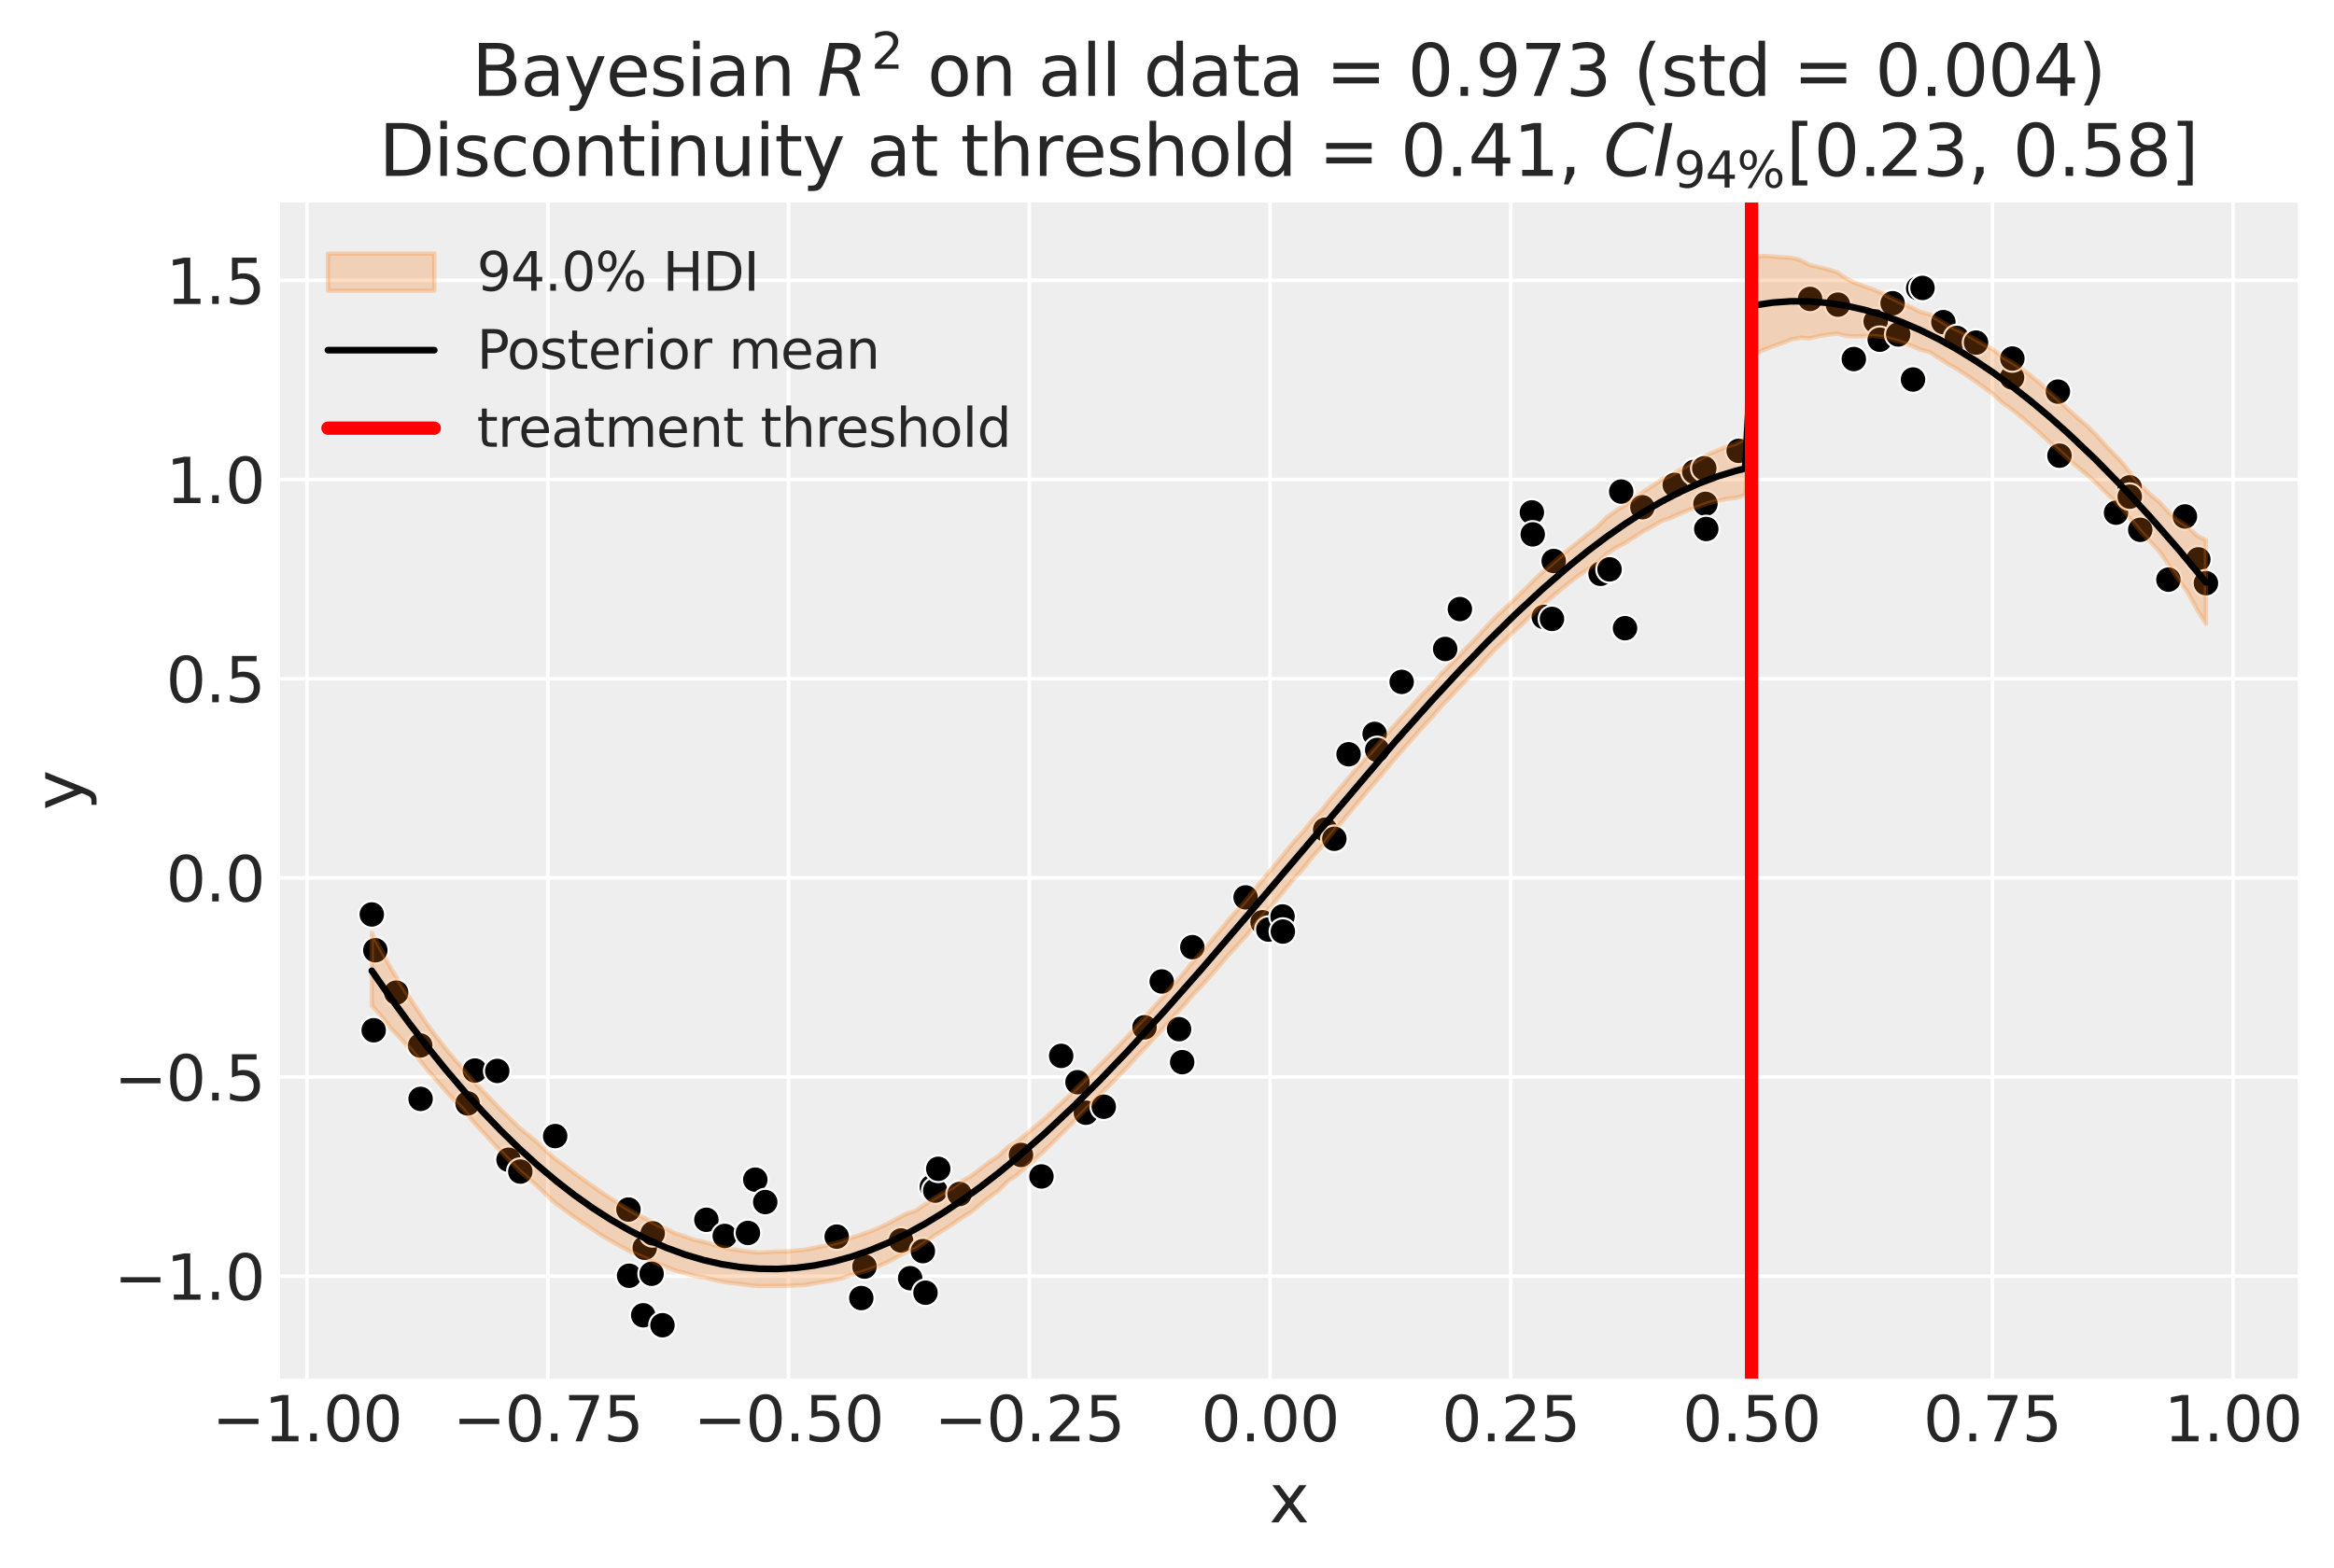 <?xml version="1.0" encoding="utf-8" standalone="no"?>
<!DOCTYPE svg PUBLIC "-//W3C//DTD SVG 1.1//EN"
  "http://www.w3.org/Graphics/SVG/1.1/DTD/svg11.dtd">
<svg xmlns:xlink="http://www.w3.org/1999/xlink" width="526.746pt" height="354pt" viewBox="0 0 526.746 354" xmlns="http://www.w3.org/2000/svg" version="1.1">
 <defs>
  <style type="text/css">*{stroke-linejoin: round; stroke-linecap: butt}</style>
 </defs>
 <g id="figure_1">
  <g id="patch_1">
   <path d="M 0 354 
L 526.746 354 
L 526.746 0 
L 0 0 
z
" style="fill: #ffffff"/>
  </g>
  <g id="axes_1">
   <g id="patch_2">
    <path d="M 63.213 311.233 
L 518.545 311.233 
L 518.545 45.712 
L 63.213 45.712 
z
" style="fill: #eeeeee"/>
   </g>
   <g id="matplotlib.axis_1">
    <g id="xtick_1">
     <g id="line2d_1">
      <path d="M 69.292 311.233 
L 69.292 45.712 
" clip-path="url(#p54b49d7f6a)" style="fill: none; stroke: #ffffff; stroke-width: 0.8; stroke-linecap: round"/>
     </g>
     <g id="line2d_2"/>
     <g id="text_1">
      <!-- −1.00 -->
      <g style="fill: #262626" transform="translate(47.84 325.371) scale(0.14 -0.14)">
       <defs>
        <path id="DejaVuSans-2212" d="M 678 2272 
L 4684 2272 
L 4684 1741 
L 678 1741 
L 678 2272 
z
" transform="scale(0.016)"/>
        <path id="DejaVuSans-31" d="M 794 531 
L 1825 531 
L 1825 4091 
L 703 3866 
L 703 4441 
L 1819 4666 
L 2450 4666 
L 2450 531 
L 3481 531 
L 3481 0 
L 794 0 
L 794 531 
z
" transform="scale(0.016)"/>
        <path id="DejaVuSans-2e" d="M 684 794 
L 1344 794 
L 1344 0 
L 684 0 
L 684 794 
z
" transform="scale(0.016)"/>
        <path id="DejaVuSans-30" d="M 2034 4250 
Q 1547 4250 1301 3770 
Q 1056 3291 1056 2328 
Q 1056 1369 1301 889 
Q 1547 409 2034 409 
Q 2525 409 2770 889 
Q 3016 1369 3016 2328 
Q 3016 3291 2770 3770 
Q 2525 4250 2034 4250 
z
M 2034 4750 
Q 2819 4750 3233 4129 
Q 3647 3509 3647 2328 
Q 3647 1150 3233 529 
Q 2819 -91 2034 -91 
Q 1250 -91 836 529 
Q 422 1150 422 2328 
Q 422 3509 836 4129 
Q 1250 4750 2034 4750 
z
" transform="scale(0.016)"/>
       </defs>
       <use xlink:href="#DejaVuSans-2212"/>
       <use xlink:href="#DejaVuSans-31" x="83.789"/>
       <use xlink:href="#DejaVuSans-2e" x="147.412"/>
       <use xlink:href="#DejaVuSans-30" x="179.199"/>
       <use xlink:href="#DejaVuSans-30" x="242.822"/>
      </g>
     </g>
    </g>
    <g id="xtick_2">
     <g id="line2d_3">
      <path d="M 123.625 311.233 
L 123.625 45.712 
" clip-path="url(#p54b49d7f6a)" style="fill: none; stroke: #ffffff; stroke-width: 0.8; stroke-linecap: round"/>
     </g>
     <g id="line2d_4"/>
     <g id="text_2">
      <!-- −0.75 -->
      <g style="fill: #262626" transform="translate(102.174 325.371) scale(0.14 -0.14)">
       <defs>
        <path id="DejaVuSans-37" d="M 525 4666 
L 3525 4666 
L 3525 4397 
L 1831 0 
L 1172 0 
L 2766 4134 
L 525 4134 
L 525 4666 
z
" transform="scale(0.016)"/>
        <path id="DejaVuSans-35" d="M 691 4666 
L 3169 4666 
L 3169 4134 
L 1269 4134 
L 1269 2991 
Q 1406 3038 1543 3061 
Q 1681 3084 1819 3084 
Q 2600 3084 3056 2656 
Q 3513 2228 3513 1497 
Q 3513 744 3044 326 
Q 2575 -91 1722 -91 
Q 1428 -91 1123 -41 
Q 819 9 494 109 
L 494 744 
Q 775 591 1075 516 
Q 1375 441 1709 441 
Q 2250 441 2565 725 
Q 2881 1009 2881 1497 
Q 2881 1984 2565 2268 
Q 2250 2553 1709 2553 
Q 1456 2553 1204 2497 
Q 953 2441 691 2322 
L 691 4666 
z
" transform="scale(0.016)"/>
       </defs>
       <use xlink:href="#DejaVuSans-2212"/>
       <use xlink:href="#DejaVuSans-30" x="83.789"/>
       <use xlink:href="#DejaVuSans-2e" x="147.412"/>
       <use xlink:href="#DejaVuSans-37" x="179.199"/>
       <use xlink:href="#DejaVuSans-35" x="242.822"/>
      </g>
     </g>
    </g>
    <g id="xtick_3">
     <g id="line2d_5">
      <path d="M 177.959 311.233 
L 177.959 45.712 
" clip-path="url(#p54b49d7f6a)" style="fill: none; stroke: #ffffff; stroke-width: 0.8; stroke-linecap: round"/>
     </g>
     <g id="line2d_6"/>
     <g id="text_3">
      <!-- −0.50 -->
      <g style="fill: #262626" transform="translate(156.507 325.371) scale(0.14 -0.14)">
       <use xlink:href="#DejaVuSans-2212"/>
       <use xlink:href="#DejaVuSans-30" x="83.789"/>
       <use xlink:href="#DejaVuSans-2e" x="147.412"/>
       <use xlink:href="#DejaVuSans-35" x="179.199"/>
       <use xlink:href="#DejaVuSans-30" x="242.822"/>
      </g>
     </g>
    </g>
    <g id="xtick_4">
     <g id="line2d_7">
      <path d="M 232.292 311.233 
L 232.292 45.712 
" clip-path="url(#p54b49d7f6a)" style="fill: none; stroke: #ffffff; stroke-width: 0.8; stroke-linecap: round"/>
     </g>
     <g id="line2d_8"/>
     <g id="text_4">
      <!-- −0.25 -->
      <g style="fill: #262626" transform="translate(210.841 325.371) scale(0.14 -0.14)">
       <defs>
        <path id="DejaVuSans-32" d="M 1228 531 
L 3431 531 
L 3431 0 
L 469 0 
L 469 531 
Q 828 903 1448 1529 
Q 2069 2156 2228 2338 
Q 2531 2678 2651 2914 
Q 2772 3150 2772 3378 
Q 2772 3750 2511 3984 
Q 2250 4219 1831 4219 
Q 1534 4219 1204 4116 
Q 875 4013 500 3803 
L 500 4441 
Q 881 4594 1212 4672 
Q 1544 4750 1819 4750 
Q 2544 4750 2975 4387 
Q 3406 4025 3406 3419 
Q 3406 3131 3298 2873 
Q 3191 2616 2906 2266 
Q 2828 2175 2409 1742 
Q 1991 1309 1228 531 
z
" transform="scale(0.016)"/>
       </defs>
       <use xlink:href="#DejaVuSans-2212"/>
       <use xlink:href="#DejaVuSans-30" x="83.789"/>
       <use xlink:href="#DejaVuSans-2e" x="147.412"/>
       <use xlink:href="#DejaVuSans-32" x="179.199"/>
       <use xlink:href="#DejaVuSans-35" x="242.822"/>
      </g>
     </g>
    </g>
    <g id="xtick_5">
     <g id="line2d_9">
      <path d="M 286.626 311.233 
L 286.626 45.712 
" clip-path="url(#p54b49d7f6a)" style="fill: none; stroke: #ffffff; stroke-width: 0.8; stroke-linecap: round"/>
     </g>
     <g id="line2d_10"/>
     <g id="text_5">
      <!-- 0.00 -->
      <g style="fill: #262626" transform="translate(271.04 325.371) scale(0.14 -0.14)">
       <use xlink:href="#DejaVuSans-30"/>
       <use xlink:href="#DejaVuSans-2e" x="63.623"/>
       <use xlink:href="#DejaVuSans-30" x="95.41"/>
       <use xlink:href="#DejaVuSans-30" x="159.033"/>
      </g>
     </g>
    </g>
    <g id="xtick_6">
     <g id="line2d_11">
      <path d="M 340.96 311.233 
L 340.96 45.712 
" clip-path="url(#p54b49d7f6a)" style="fill: none; stroke: #ffffff; stroke-width: 0.8; stroke-linecap: round"/>
     </g>
     <g id="line2d_12"/>
     <g id="text_6">
      <!-- 0.25 -->
      <g style="fill: #262626" transform="translate(325.374 325.371) scale(0.14 -0.14)">
       <use xlink:href="#DejaVuSans-30"/>
       <use xlink:href="#DejaVuSans-2e" x="63.623"/>
       <use xlink:href="#DejaVuSans-32" x="95.41"/>
       <use xlink:href="#DejaVuSans-35" x="159.033"/>
      </g>
     </g>
    </g>
    <g id="xtick_7">
     <g id="line2d_13">
      <path d="M 395.293 311.233 
L 395.293 45.712 
" clip-path="url(#p54b49d7f6a)" style="fill: none; stroke: #ffffff; stroke-width: 0.8; stroke-linecap: round"/>
     </g>
     <g id="line2d_14"/>
     <g id="text_7">
      <!-- 0.50 -->
      <g style="fill: #262626" transform="translate(379.707 325.371) scale(0.14 -0.14)">
       <use xlink:href="#DejaVuSans-30"/>
       <use xlink:href="#DejaVuSans-2e" x="63.623"/>
       <use xlink:href="#DejaVuSans-35" x="95.41"/>
       <use xlink:href="#DejaVuSans-30" x="159.033"/>
      </g>
     </g>
    </g>
    <g id="xtick_8">
     <g id="line2d_15">
      <path d="M 449.627 311.233 
L 449.627 45.712 
" clip-path="url(#p54b49d7f6a)" style="fill: none; stroke: #ffffff; stroke-width: 0.8; stroke-linecap: round"/>
     </g>
     <g id="line2d_16"/>
     <g id="text_8">
      <!-- 0.75 -->
      <g style="fill: #262626" transform="translate(434.041 325.371) scale(0.14 -0.14)">
       <use xlink:href="#DejaVuSans-30"/>
       <use xlink:href="#DejaVuSans-2e" x="63.623"/>
       <use xlink:href="#DejaVuSans-37" x="95.41"/>
       <use xlink:href="#DejaVuSans-35" x="159.033"/>
      </g>
     </g>
    </g>
    <g id="xtick_9">
     <g id="line2d_17">
      <path d="M 503.96 311.233 
L 503.96 45.712 
" clip-path="url(#p54b49d7f6a)" style="fill: none; stroke: #ffffff; stroke-width: 0.8; stroke-linecap: round"/>
     </g>
     <g id="line2d_18"/>
     <g id="text_9">
      <!-- 1.00 -->
      <g style="fill: #262626" transform="translate(488.374 325.371) scale(0.14 -0.14)">
       <use xlink:href="#DejaVuSans-31"/>
       <use xlink:href="#DejaVuSans-2e" x="63.623"/>
       <use xlink:href="#DejaVuSans-30" x="95.41"/>
       <use xlink:href="#DejaVuSans-30" x="159.033"/>
      </g>
     </g>
    </g>
    <g id="text_10">
     <!-- x -->
     <g style="fill: #262626" transform="translate(286.44 343.68) scale(0.15 -0.15)">
      <defs>
       <path id="DejaVuSans-78" d="M 3513 3500 
L 2247 1797 
L 3578 0 
L 2900 0 
L 1881 1375 
L 863 0 
L 184 0 
L 1544 1831 
L 300 3500 
L 978 3500 
L 1906 2253 
L 2834 3500 
L 3513 3500 
z
" transform="scale(0.016)"/>
      </defs>
      <use xlink:href="#DejaVuSans-78"/>
     </g>
    </g>
   </g>
   <g id="matplotlib.axis_2">
    <g id="ytick_1">
     <g id="line2d_19">
      <path d="M 63.213 288.089 
L 518.545 288.089 
" clip-path="url(#p54b49d7f6a)" style="fill: none; stroke: #ffffff; stroke-width: 0.8; stroke-linecap: round"/>
     </g>
     <g id="line2d_20"/>
     <g id="text_11">
      <!-- −1.0 -->
      <g style="fill: #262626" transform="translate(25.717 293.408) scale(0.14 -0.14)">
       <use xlink:href="#DejaVuSans-2212"/>
       <use xlink:href="#DejaVuSans-31" x="83.789"/>
       <use xlink:href="#DejaVuSans-2e" x="147.412"/>
       <use xlink:href="#DejaVuSans-30" x="179.199"/>
      </g>
     </g>
    </g>
    <g id="ytick_2">
     <g id="line2d_21">
      <path d="M 63.213 243.13 
L 518.545 243.13 
" clip-path="url(#p54b49d7f6a)" style="fill: none; stroke: #ffffff; stroke-width: 0.8; stroke-linecap: round"/>
     </g>
     <g id="line2d_22"/>
     <g id="text_12">
      <!-- −0.5 -->
      <g style="fill: #262626" transform="translate(25.717 248.449) scale(0.14 -0.14)">
       <use xlink:href="#DejaVuSans-2212"/>
       <use xlink:href="#DejaVuSans-30" x="83.789"/>
       <use xlink:href="#DejaVuSans-2e" x="147.412"/>
       <use xlink:href="#DejaVuSans-35" x="179.199"/>
      </g>
     </g>
    </g>
    <g id="ytick_3">
     <g id="line2d_23">
      <path d="M 63.213 198.171 
L 518.545 198.171 
" clip-path="url(#p54b49d7f6a)" style="fill: none; stroke: #ffffff; stroke-width: 0.8; stroke-linecap: round"/>
     </g>
     <g id="line2d_24"/>
     <g id="text_13">
      <!-- 0.0 -->
      <g style="fill: #262626" transform="translate(37.449 203.49) scale(0.14 -0.14)">
       <use xlink:href="#DejaVuSans-30"/>
       <use xlink:href="#DejaVuSans-2e" x="63.623"/>
       <use xlink:href="#DejaVuSans-30" x="95.41"/>
      </g>
     </g>
    </g>
    <g id="ytick_4">
     <g id="line2d_25">
      <path d="M 63.213 153.212 
L 518.545 153.212 
" clip-path="url(#p54b49d7f6a)" style="fill: none; stroke: #ffffff; stroke-width: 0.8; stroke-linecap: round"/>
     </g>
     <g id="line2d_26"/>
     <g id="text_14">
      <!-- 0.5 -->
      <g style="fill: #262626" transform="translate(37.449 158.531) scale(0.14 -0.14)">
       <use xlink:href="#DejaVuSans-30"/>
       <use xlink:href="#DejaVuSans-2e" x="63.623"/>
       <use xlink:href="#DejaVuSans-35" x="95.41"/>
      </g>
     </g>
    </g>
    <g id="ytick_5">
     <g id="line2d_27">
      <path d="M 63.213 108.253 
L 518.545 108.253 
" clip-path="url(#p54b49d7f6a)" style="fill: none; stroke: #ffffff; stroke-width: 0.8; stroke-linecap: round"/>
     </g>
     <g id="line2d_28"/>
     <g id="text_15">
      <!-- 1.0 -->
      <g style="fill: #262626" transform="translate(37.449 113.572) scale(0.14 -0.14)">
       <use xlink:href="#DejaVuSans-31"/>
       <use xlink:href="#DejaVuSans-2e" x="63.623"/>
       <use xlink:href="#DejaVuSans-30" x="95.41"/>
      </g>
     </g>
    </g>
    <g id="ytick_6">
     <g id="line2d_29">
      <path d="M 63.213 63.293 
L 518.545 63.293 
" clip-path="url(#p54b49d7f6a)" style="fill: none; stroke: #ffffff; stroke-width: 0.8; stroke-linecap: round"/>
     </g>
     <g id="line2d_30"/>
     <g id="text_16">
      <!-- 1.5 -->
      <g style="fill: #262626" transform="translate(37.449 68.612) scale(0.14 -0.14)">
       <use xlink:href="#DejaVuSans-31"/>
       <use xlink:href="#DejaVuSans-2e" x="63.623"/>
       <use xlink:href="#DejaVuSans-35" x="95.41"/>
      </g>
     </g>
    </g>
    <g id="text_17">
     <!-- y -->
     <g style="fill: #262626" transform="translate(18.598 182.912) rotate(-90) scale(0.15 -0.15)">
      <defs>
       <path id="DejaVuSans-79" d="M 2059 -325 
Q 1816 -950 1584 -1140 
Q 1353 -1331 966 -1331 
L 506 -1331 
L 506 -850 
L 844 -850 
Q 1081 -850 1212 -737 
Q 1344 -625 1503 -206 
L 1606 56 
L 191 3500 
L 800 3500 
L 1894 763 
L 2988 3500 
L 3597 3500 
L 2059 -325 
z
" transform="scale(0.016)"/>
      </defs>
      <use xlink:href="#DejaVuSans-79"/>
     </g>
    </g>
   </g>
   <g id="PathCollection_1">
    <defs>
     <path id="m1df0b8e5ab" d="M 0 3 
C 0.796 3 1.559 2.684 2.121 2.121 
C 2.684 1.559 3 0.796 3 0 
C 3 -0.796 2.684 -1.559 2.121 -2.121 
C 1.559 -2.684 0.796 -3 0 -3 
C -0.796 -3 -1.559 -2.684 -2.121 -2.121 
C -2.684 -1.559 -3 -0.796 -3 0 
C -3 0.796 -2.684 1.559 -2.121 2.121 
C -1.559 2.684 -0.796 3 0 3 
z
" style="stroke: #ffffff; stroke-width: 0.48"/>
    </defs>
    <g clip-path="url(#p54b49d7f6a)">
     <use xlink:href="#m1df0b8e5ab" x="83.91" y="206.436" style="stroke: #ffffff; stroke-width: 0.48"/>
     <use xlink:href="#m1df0b8e5ab" x="84.336" y="232.579" style="stroke: #ffffff; stroke-width: 0.48"/>
     <use xlink:href="#m1df0b8e5ab" x="84.699" y="214.517" style="stroke: #ffffff; stroke-width: 0.48"/>
     <use xlink:href="#m1df0b8e5ab" x="89.413" y="224.089" style="stroke: #ffffff; stroke-width: 0.48"/>
     <use xlink:href="#m1df0b8e5ab" x="94.835" y="236.009" style="stroke: #ffffff; stroke-width: 0.48"/>
     <use xlink:href="#m1df0b8e5ab" x="94.921" y="248.07" style="stroke: #ffffff; stroke-width: 0.48"/>
     <use xlink:href="#m1df0b8e5ab" x="105.527" y="249.085" style="stroke: #ffffff; stroke-width: 0.48"/>
     <use xlink:href="#m1df0b8e5ab" x="107.175" y="241.675" style="stroke: #ffffff; stroke-width: 0.48"/>
     <use xlink:href="#m1df0b8e5ab" x="112.222" y="241.761" style="stroke: #ffffff; stroke-width: 0.48"/>
     <use xlink:href="#m1df0b8e5ab" x="114.769" y="261.81" style="stroke: #ffffff; stroke-width: 0.48"/>
     <use xlink:href="#m1df0b8e5ab" x="117.424" y="264.483" style="stroke: #ffffff; stroke-width: 0.48"/>
     <use xlink:href="#m1df0b8e5ab" x="125.295" y="256.465" style="stroke: #ffffff; stroke-width: 0.48"/>
     <use xlink:href="#m1df0b8e5ab" x="141.833" y="273.053" style="stroke: #ffffff; stroke-width: 0.48"/>
     <use xlink:href="#m1df0b8e5ab" x="141.976" y="287.999" style="stroke: #ffffff; stroke-width: 0.48"/>
     <use xlink:href="#m1df0b8e5ab" x="145.163" y="296.919" style="stroke: #ffffff; stroke-width: 0.48"/>
     <use xlink:href="#m1df0b8e5ab" x="145.509" y="281.693" style="stroke: #ffffff; stroke-width: 0.48"/>
     <use xlink:href="#m1df0b8e5ab" x="147.059" y="287.547" style="stroke: #ffffff; stroke-width: 0.48"/>
     <use xlink:href="#m1df0b8e5ab" x="147.299" y="278.429" style="stroke: #ffffff; stroke-width: 0.48"/>
     <use xlink:href="#m1df0b8e5ab" x="149.509" y="299.164" style="stroke: #ffffff; stroke-width: 0.48"/>
     <use xlink:href="#m1df0b8e5ab" x="159.418" y="275.362" style="stroke: #ffffff; stroke-width: 0.48"/>
     <use xlink:href="#m1df0b8e5ab" x="163.565" y="279.011" style="stroke: #ffffff; stroke-width: 0.48"/>
     <use xlink:href="#m1df0b8e5ab" x="168.798" y="278.329" style="stroke: #ffffff; stroke-width: 0.48"/>
     <use xlink:href="#m1df0b8e5ab" x="170.455" y="266.302" style="stroke: #ffffff; stroke-width: 0.48"/>
     <use xlink:href="#m1df0b8e5ab" x="172.701" y="271.363" style="stroke: #ffffff; stroke-width: 0.48"/>
     <use xlink:href="#m1df0b8e5ab" x="188.833" y="279.165" style="stroke: #ffffff; stroke-width: 0.48"/>
     <use xlink:href="#m1df0b8e5ab" x="194.38" y="293.031" style="stroke: #ffffff; stroke-width: 0.48"/>
     <use xlink:href="#m1df0b8e5ab" x="195.103" y="285.932" style="stroke: #ffffff; stroke-width: 0.48"/>
     <use xlink:href="#m1df0b8e5ab" x="203.35" y="280.031" style="stroke: #ffffff; stroke-width: 0.48"/>
     <use xlink:href="#m1df0b8e5ab" x="205.406" y="288.554" style="stroke: #ffffff; stroke-width: 0.48"/>
     <use xlink:href="#m1df0b8e5ab" x="208.282" y="282.439" style="stroke: #ffffff; stroke-width: 0.48"/>
     <use xlink:href="#m1df0b8e5ab" x="208.871" y="291.828" style="stroke: #ffffff; stroke-width: 0.48"/>
     <use xlink:href="#m1df0b8e5ab" x="210.295" y="267.939" style="stroke: #ffffff; stroke-width: 0.48"/>
     <use xlink:href="#m1df0b8e5ab" x="211.069" y="268.777" style="stroke: #ffffff; stroke-width: 0.48"/>
     <use xlink:href="#m1df0b8e5ab" x="211.749" y="263.859" style="stroke: #ffffff; stroke-width: 0.48"/>
     <use xlink:href="#m1df0b8e5ab" x="216.562" y="269.543" style="stroke: #ffffff; stroke-width: 0.48"/>
     <use xlink:href="#m1df0b8e5ab" x="230.423" y="260.723" style="stroke: #ffffff; stroke-width: 0.48"/>
     <use xlink:href="#m1df0b8e5ab" x="235.038" y="265.578" style="stroke: #ffffff; stroke-width: 0.48"/>
     <use xlink:href="#m1df0b8e5ab" x="239.493" y="238.363" style="stroke: #ffffff; stroke-width: 0.48"/>
     <use xlink:href="#m1df0b8e5ab" x="243.175" y="244.304" style="stroke: #ffffff; stroke-width: 0.48"/>
     <use xlink:href="#m1df0b8e5ab" x="245.068" y="251.198" style="stroke: #ffffff; stroke-width: 0.48"/>
     <use xlink:href="#m1df0b8e5ab" x="249.101" y="249.842" style="stroke: #ffffff; stroke-width: 0.48"/>
     <use xlink:href="#m1df0b8e5ab" x="258.306" y="231.912" style="stroke: #ffffff; stroke-width: 0.48"/>
     <use xlink:href="#m1df0b8e5ab" x="262.182" y="221.561" style="stroke: #ffffff; stroke-width: 0.48"/>
     <use xlink:href="#m1df0b8e5ab" x="266.093" y="232.335" style="stroke: #ffffff; stroke-width: 0.48"/>
     <use xlink:href="#m1df0b8e5ab" x="266.798" y="239.778" style="stroke: #ffffff; stroke-width: 0.48"/>
     <use xlink:href="#m1df0b8e5ab" x="269.088" y="213.817" style="stroke: #ffffff; stroke-width: 0.48"/>
     <use xlink:href="#m1df0b8e5ab" x="281.113" y="202.584" style="stroke: #ffffff; stroke-width: 0.48"/>
     <use xlink:href="#m1df0b8e5ab" x="284.936" y="208.2" style="stroke: #ffffff; stroke-width: 0.48"/>
     <use xlink:href="#m1df0b8e5ab" x="286.236" y="209.846" style="stroke: #ffffff; stroke-width: 0.48"/>
     <use xlink:href="#m1df0b8e5ab" x="289.455" y="206.889" style="stroke: #ffffff; stroke-width: 0.48"/>
     <use xlink:href="#m1df0b8e5ab" x="289.523" y="210.297" style="stroke: #ffffff; stroke-width: 0.48"/>
     <use xlink:href="#m1df0b8e5ab" x="299.076" y="187.295" style="stroke: #ffffff; stroke-width: 0.48"/>
     <use xlink:href="#m1df0b8e5ab" x="301.144" y="189.35" style="stroke: #ffffff; stroke-width: 0.48"/>
     <use xlink:href="#m1df0b8e5ab" x="304.354" y="170.276" style="stroke: #ffffff; stroke-width: 0.48"/>
     <use xlink:href="#m1df0b8e5ab" x="310.233" y="165.674" style="stroke: #ffffff; stroke-width: 0.48"/>
     <use xlink:href="#m1df0b8e5ab" x="310.816" y="169.292" style="stroke: #ffffff; stroke-width: 0.48"/>
     <use xlink:href="#m1df0b8e5ab" x="316.333" y="153.935" style="stroke: #ffffff; stroke-width: 0.48"/>
     <use xlink:href="#m1df0b8e5ab" x="326.153" y="146.5" style="stroke: #ffffff; stroke-width: 0.48"/>
     <use xlink:href="#m1df0b8e5ab" x="329.474" y="137.496" style="stroke: #ffffff; stroke-width: 0.48"/>
     <use xlink:href="#m1df0b8e5ab" x="345.717" y="115.669" style="stroke: #ffffff; stroke-width: 0.48"/>
     <use xlink:href="#m1df0b8e5ab" x="345.912" y="120.633" style="stroke: #ffffff; stroke-width: 0.48"/>
     <use xlink:href="#m1df0b8e5ab" x="348.409" y="139.275" style="stroke: #ffffff; stroke-width: 0.48"/>
     <use xlink:href="#m1df0b8e5ab" x="350.254" y="139.718" style="stroke: #ffffff; stroke-width: 0.48"/>
     <use xlink:href="#m1df0b8e5ab" x="350.643" y="126.644" style="stroke: #ffffff; stroke-width: 0.48"/>
     <use xlink:href="#m1df0b8e5ab" x="361.214" y="129.538" style="stroke: #ffffff; stroke-width: 0.48"/>
     <use xlink:href="#m1df0b8e5ab" x="363.251" y="128.531" style="stroke: #ffffff; stroke-width: 0.48"/>
     <use xlink:href="#m1df0b8e5ab" x="365.881" y="110.972" style="stroke: #ffffff; stroke-width: 0.48"/>
     <use xlink:href="#m1df0b8e5ab" x="366.742" y="141.812" style="stroke: #ffffff; stroke-width: 0.48"/>
     <use xlink:href="#m1df0b8e5ab" x="370.659" y="114.507" style="stroke: #ffffff; stroke-width: 0.48"/>
     <use xlink:href="#m1df0b8e5ab" x="377.969" y="109.47" style="stroke: #ffffff; stroke-width: 0.48"/>
     <use xlink:href="#m1df0b8e5ab" x="382.374" y="106.503" style="stroke: #ffffff; stroke-width: 0.48"/>
     <use xlink:href="#m1df0b8e5ab" x="384.628" y="105.716" style="stroke: #ffffff; stroke-width: 0.48"/>
     <use xlink:href="#m1df0b8e5ab" x="384.895" y="113.744" style="stroke: #ffffff; stroke-width: 0.48"/>
     <use xlink:href="#m1df0b8e5ab" x="385.077" y="119.419" style="stroke: #ffffff; stroke-width: 0.48"/>
     <use xlink:href="#m1df0b8e5ab" x="392.383" y="101.778" style="stroke: #ffffff; stroke-width: 0.48"/>
     <use xlink:href="#m1df0b8e5ab" x="408.506" y="67.481" style="stroke: #ffffff; stroke-width: 0.48"/>
     <use xlink:href="#m1df0b8e5ab" x="414.789" y="68.772" style="stroke: #ffffff; stroke-width: 0.48"/>
     <use xlink:href="#m1df0b8e5ab" x="418.38" y="81.052" style="stroke: #ffffff; stroke-width: 0.48"/>
     <use xlink:href="#m1df0b8e5ab" x="423.312" y="72.559" style="stroke: #ffffff; stroke-width: 0.48"/>
     <use xlink:href="#m1df0b8e5ab" x="424.221" y="76.691" style="stroke: #ffffff; stroke-width: 0.48"/>
     <use xlink:href="#m1df0b8e5ab" x="427.131" y="68.455" style="stroke: #ffffff; stroke-width: 0.48"/>
     <use xlink:href="#m1df0b8e5ab" x="428.394" y="75.503" style="stroke: #ffffff; stroke-width: 0.48"/>
     <use xlink:href="#m1df0b8e5ab" x="431.733" y="85.673" style="stroke: #ffffff; stroke-width: 0.48"/>
     <use xlink:href="#m1df0b8e5ab" x="432.894" y="65.077" style="stroke: #ffffff; stroke-width: 0.48"/>
     <use xlink:href="#m1df0b8e5ab" x="433.88" y="64.998" style="stroke: #ffffff; stroke-width: 0.48"/>
     <use xlink:href="#m1df0b8e5ab" x="438.592" y="72.72" style="stroke: #ffffff; stroke-width: 0.48"/>
     <use xlink:href="#m1df0b8e5ab" x="441.619" y="76.296" style="stroke: #ffffff; stroke-width: 0.48"/>
     <use xlink:href="#m1df0b8e5ab" x="445.959" y="77.338" style="stroke: #ffffff; stroke-width: 0.48"/>
     <use xlink:href="#m1df0b8e5ab" x="454.086" y="85.213" style="stroke: #ffffff; stroke-width: 0.48"/>
     <use xlink:href="#m1df0b8e5ab" x="454.16" y="80.934" style="stroke: #ffffff; stroke-width: 0.48"/>
     <use xlink:href="#m1df0b8e5ab" x="464.439" y="88.404" style="stroke: #ffffff; stroke-width: 0.48"/>
     <use xlink:href="#m1df0b8e5ab" x="464.787" y="102.864" style="stroke: #ffffff; stroke-width: 0.48"/>
     <use xlink:href="#m1df0b8e5ab" x="477.549" y="115.74" style="stroke: #ffffff; stroke-width: 0.48"/>
     <use xlink:href="#m1df0b8e5ab" x="480.629" y="110.026" style="stroke: #ffffff; stroke-width: 0.48"/>
     <use xlink:href="#m1df0b8e5ab" x="480.649" y="112.115" style="stroke: #ffffff; stroke-width: 0.48"/>
     <use xlink:href="#m1df0b8e5ab" x="483.017" y="119.604" style="stroke: #ffffff; stroke-width: 0.48"/>
     <use xlink:href="#m1df0b8e5ab" x="489.376" y="130.853" style="stroke: #ffffff; stroke-width: 0.48"/>
     <use xlink:href="#m1df0b8e5ab" x="493.102" y="116.583" style="stroke: #ffffff; stroke-width: 0.48"/>
     <use xlink:href="#m1df0b8e5ab" x="496.133" y="126.278" style="stroke: #ffffff; stroke-width: 0.48"/>
     <use xlink:href="#m1df0b8e5ab" x="497.848" y="131.65" style="stroke: #ffffff; stroke-width: 0.48"/>
    </g>
   </g>
   <g id="PolyCollection_1">
    <defs>
     <path id="m8d1545c1e8" d="M 83.91 -143.414 
L 83.91 -126.983 
L 85.99 -124.707 
L 88.07 -122.029 
L 90.15 -119.826 
L 92.23 -117.569 
L 94.31 -115.186 
L 96.391 -112.575 
L 98.471 -110.188 
L 100.551 -107.771 
L 102.631 -105.513 
L 104.711 -103.318 
L 106.791 -100.819 
L 108.871 -98.559 
L 110.951 -96.306 
L 113.031 -94.011 
L 115.111 -91.864 
L 117.191 -89.711 
L 119.272 -87.933 
L 121.352 -86.153 
L 123.432 -84.136 
L 125.512 -82.274 
L 127.592 -80.769 
L 129.672 -79.217 
L 131.752 -77.799 
L 133.832 -76.41 
L 135.912 -74.998 
L 137.992 -73.833 
L 140.072 -72.637 
L 142.153 -71.518 
L 144.233 -70.565 
L 146.313 -69.665 
L 148.393 -68.736 
L 150.473 -67.979 
L 152.553 -67.116 
L 154.633 -66.6 
L 156.713 -65.966 
L 158.793 -65.658 
L 160.873 -65.168 
L 162.953 -64.677 
L 165.034 -64.347 
L 167.114 -64.125 
L 169.194 -63.862 
L 171.274 -63.671 
L 173.354 -63.708 
L 175.434 -63.715 
L 177.514 -63.718 
L 179.594 -63.825 
L 181.674 -63.911 
L 183.754 -64.272 
L 185.834 -64.615 
L 187.915 -64.985 
L 189.995 -65.423 
L 192.075 -66.152 
L 194.155 -66.708 
L 196.235 -67.375 
L 198.315 -68.182 
L 200.395 -69.098 
L 202.475 -70.269 
L 204.555 -71.341 
L 206.635 -72.036 
L 208.715 -73.479 
L 210.796 -75.002 
L 212.876 -76.301 
L 214.956 -77.595 
L 217.036 -79.096 
L 219.116 -80.359 
L 221.196 -82.071 
L 223.276 -83.742 
L 225.356 -85.213 
L 227.436 -87.355 
L 229.516 -88.714 
L 231.596 -90.564 
L 233.677 -92.426 
L 235.757 -94.271 
L 237.837 -96.3 
L 239.917 -98.375 
L 241.997 -100.447 
L 244.077 -102.602 
L 246.157 -104.703 
L 248.237 -106.868 
L 250.317 -108.929 
L 252.397 -111.029 
L 254.477 -113.168 
L 256.558 -115.505 
L 258.638 -117.644 
L 260.718 -119.934 
L 262.798 -122.103 
L 264.878 -124.577 
L 266.958 -126.764 
L 269.038 -129.214 
L 271.118 -131.375 
L 273.198 -133.683 
L 275.278 -136.076 
L 277.358 -138.548 
L 279.439 -140.771 
L 281.519 -143.096 
L 283.599 -145.622 
L 285.679 -148.049 
L 287.759 -150.494 
L 289.839 -152.976 
L 291.919 -155.518 
L 293.999 -157.793 
L 296.079 -160.45 
L 298.159 -162.709 
L 300.239 -165.39 
L 302.319 -167.853 
L 304.4 -170.372 
L 306.48 -172.874 
L 308.56 -175.347 
L 310.64 -177.736 
L 312.72 -180.234 
L 314.8 -182.704 
L 316.88 -185.099 
L 318.96 -187.476 
L 321.04 -189.818 
L 323.12 -192.041 
L 325.2 -194.48 
L 327.281 -196.634 
L 329.361 -198.864 
L 331.441 -201.02 
L 333.521 -203.155 
L 335.601 -205.5 
L 337.681 -207.661 
L 339.761 -209.602 
L 341.841 -211.579 
L 343.921 -213.49 
L 346.001 -215.538 
L 348.081 -217.45 
L 350.162 -219.155 
L 352.242 -220.914 
L 354.322 -222.575 
L 356.402 -224.156 
L 358.482 -225.601 
L 360.562 -227.102 
L 362.642 -229.032 
L 364.722 -230.345 
L 366.802 -231.451 
L 368.882 -232.782 
L 370.962 -234.126 
L 373.043 -235.253 
L 375.123 -236.43 
L 377.203 -237.153 
L 379.283 -238.089 
L 381.363 -238.976 
L 383.443 -239.653 
L 385.523 -240.412 
L 387.603 -240.927 
L 389.683 -241.4 
L 391.763 -241.598 
L 393.843 -242.213 
L 395.924 -273.939 
L 398.004 -274.998 
L 400.084 -275.816 
L 402.164 -276.539 
L 404.244 -277.359 
L 406.324 -277.754 
L 408.404 -277.626 
L 410.484 -278.098 
L 412.564 -278.446 
L 414.644 -278.687 
L 416.724 -278.15 
L 418.805 -278.05 
L 420.885 -278.111 
L 422.965 -278.154 
L 425.045 -277.898 
L 427.125 -277.326 
L 429.205 -276.708 
L 431.285 -276.012 
L 433.365 -275.082 
L 435.445 -274.535 
L 437.525 -273.23 
L 439.605 -271.857 
L 441.686 -270.692 
L 443.766 -269.334 
L 445.846 -267.902 
L 447.926 -266.382 
L 450.006 -264.859 
L 452.086 -262.937 
L 454.166 -261.496 
L 456.246 -259.81 
L 458.326 -258.034 
L 460.406 -256.208 
L 462.486 -254.248 
L 464.567 -252.404 
L 466.647 -250.458 
L 468.727 -248.687 
L 470.807 -246.985 
L 472.887 -245.181 
L 474.967 -243.08 
L 477.047 -241.099 
L 479.127 -238.993 
L 481.207 -236.343 
L 483.287 -233.828 
L 485.367 -231.626 
L 487.448 -229.399 
L 489.528 -226.34 
L 491.608 -223.253 
L 493.688 -220.36 
L 495.768 -216.488 
L 497.848 -213.206 
L 497.848 -232.05 
L 497.848 -232.05 
L 495.768 -233.111 
L 493.688 -235.177 
L 491.608 -236.478 
L 489.528 -238.234 
L 487.448 -240.543 
L 485.367 -242.276 
L 483.287 -244.296 
L 481.207 -246.694 
L 479.127 -249.341 
L 477.047 -251.522 
L 474.967 -253.712 
L 472.887 -256.005 
L 470.807 -258.026 
L 468.727 -259.816 
L 466.647 -261.635 
L 464.567 -263.719 
L 462.486 -265.543 
L 460.406 -267.453 
L 458.326 -269.155 
L 456.246 -270.755 
L 454.166 -272.147 
L 452.086 -273.33 
L 450.006 -274.967 
L 447.926 -276.172 
L 445.846 -277.341 
L 443.766 -278.527 
L 441.686 -279.576 
L 439.605 -280.519 
L 437.525 -281.776 
L 435.445 -283.066 
L 433.365 -283.563 
L 431.285 -284.653 
L 429.205 -285.579 
L 427.125 -286.581 
L 425.045 -287.669 
L 422.965 -288.563 
L 420.885 -289.302 
L 418.805 -290.076 
L 416.724 -291.073 
L 414.644 -292.539 
L 412.564 -293.172 
L 410.484 -293.709 
L 408.404 -294.178 
L 406.324 -295.285 
L 404.244 -295.821 
L 402.164 -295.921 
L 400.084 -296.09 
L 398.004 -296.218 
L 395.924 -295.982 
L 393.843 -254.979 
L 391.763 -253.836 
L 389.683 -253.196 
L 387.603 -252.302 
L 385.523 -251.397 
L 383.443 -250.274 
L 381.363 -249.252 
L 379.283 -248.036 
L 377.203 -246.785 
L 375.123 -245.825 
L 373.043 -244.385 
L 370.962 -243.056 
L 368.882 -241.521 
L 366.802 -240.001 
L 364.722 -238.72 
L 362.642 -237.239 
L 360.562 -235.125 
L 358.482 -233.5 
L 356.402 -231.885 
L 354.322 -230.179 
L 352.242 -228.454 
L 350.162 -226.612 
L 348.081 -224.842 
L 346.001 -222.84 
L 343.921 -220.742 
L 341.841 -218.785 
L 339.761 -216.771 
L 337.681 -214.846 
L 335.601 -212.696 
L 333.521 -210.371 
L 331.441 -208.228 
L 329.361 -206.074 
L 327.281 -203.888 
L 325.2 -201.775 
L 323.12 -199.403 
L 321.04 -197.269 
L 318.96 -194.965 
L 316.88 -192.679 
L 314.8 -190.374 
L 312.72 -188.003 
L 310.64 -185.569 
L 308.56 -183.258 
L 306.48 -180.855 
L 304.4 -178.429 
L 302.319 -175.963 
L 300.239 -173.554 
L 298.159 -170.938 
L 296.079 -168.732 
L 293.999 -166.123 
L 291.919 -163.861 
L 289.839 -161.298 
L 287.759 -158.768 
L 285.679 -156.258 
L 283.599 -153.748 
L 281.519 -151.147 
L 279.439 -148.743 
L 277.358 -146.423 
L 275.278 -143.852 
L 273.198 -141.368 
L 271.118 -138.959 
L 269.038 -136.689 
L 266.958 -134.119 
L 264.878 -131.833 
L 262.798 -129.266 
L 260.718 -127.013 
L 258.638 -124.612 
L 256.558 -122.428 
L 254.477 -120.026 
L 252.397 -117.846 
L 250.317 -115.698 
L 248.237 -113.609 
L 246.157 -111.487 
L 244.077 -109.452 
L 241.997 -107.398 
L 239.917 -105.363 
L 237.837 -103.392 
L 235.757 -101.48 
L 233.677 -99.725 
L 231.596 -97.963 
L 229.516 -96.276 
L 227.436 -95.062 
L 225.356 -93.036 
L 223.276 -91.664 
L 221.196 -90.086 
L 219.116 -88.491 
L 217.036 -87.33 
L 214.956 -85.93 
L 212.876 -84.712 
L 210.796 -83.481 
L 208.715 -82.068 
L 206.635 -80.667 
L 204.555 -79.992 
L 202.475 -78.934 
L 200.395 -77.765 
L 198.315 -76.837 
L 196.235 -75.943 
L 194.155 -75.209 
L 192.075 -74.565 
L 189.995 -73.738 
L 187.915 -73.185 
L 185.834 -72.715 
L 183.754 -72.28 
L 181.674 -71.849 
L 179.594 -71.689 
L 177.514 -71.484 
L 175.434 -71.441 
L 173.354 -71.359 
L 171.274 -71.251 
L 169.194 -71.42 
L 167.114 -71.697 
L 165.034 -72.014 
L 162.953 -72.432 
L 160.873 -73.047 
L 158.793 -73.66 
L 156.713 -74.086 
L 154.633 -74.83 
L 152.553 -75.527 
L 150.473 -76.531 
L 148.393 -77.476 
L 146.313 -78.591 
L 144.233 -79.646 
L 142.153 -80.786 
L 140.072 -82.045 
L 137.992 -83.361 
L 135.912 -84.687 
L 133.832 -86.189 
L 131.752 -87.641 
L 129.672 -89.128 
L 127.592 -90.713 
L 125.512 -92.213 
L 123.432 -94.024 
L 121.352 -95.997 
L 119.272 -97.723 
L 117.191 -99.42 
L 115.111 -101.471 
L 113.031 -103.461 
L 110.951 -105.633 
L 108.871 -107.812 
L 106.791 -109.966 
L 104.711 -112.48 
L 102.631 -114.831 
L 100.551 -117.306 
L 98.471 -119.999 
L 96.391 -122.765 
L 94.31 -125.905 
L 92.23 -129.119 
L 90.15 -132.283 
L 88.07 -135.661 
L 85.99 -139.598 
L 83.91 -143.414 
z
" style="stroke: #fa7c17; stroke-opacity: 0.25"/>
    </defs>
    <g clip-path="url(#p54b49d7f6a)">
     <use xlink:href="#m8d1545c1e8" x="0" y="354" style="fill: #fa7c17; fill-opacity: 0.25; stroke: #fa7c17; stroke-opacity: 0.25"/>
    </g>
   </g>
   <g id="line2d_31">
    <path d="M 83.91 227.017 
L 85.99 229.292 
L 88.07 231.971 
L 92.23 236.431 
L 94.31 238.813 
L 96.391 241.424 
L 102.631 248.486 
L 104.711 250.682 
L 106.791 253.181 
L 115.111 262.135 
L 117.191 264.288 
L 121.352 267.846 
L 123.432 269.863 
L 125.512 271.725 
L 131.752 276.201 
L 135.912 279.002 
L 142.153 282.481 
L 148.393 285.263 
L 152.553 286.883 
L 154.633 287.4 
L 156.713 288.033 
L 158.793 288.341 
L 162.953 289.323 
L 167.114 289.875 
L 171.274 290.328 
L 181.674 290.088 
L 189.995 288.577 
L 192.075 287.848 
L 196.235 286.624 
L 200.395 284.902 
L 204.555 282.659 
L 206.635 281.964 
L 212.876 277.699 
L 214.956 276.405 
L 217.036 274.904 
L 219.116 273.641 
L 223.276 270.257 
L 225.356 268.787 
L 227.436 266.645 
L 229.516 265.286 
L 235.757 259.728 
L 241.997 253.552 
L 250.317 245.071 
L 254.477 240.831 
L 256.558 238.494 
L 260.718 234.065 
L 262.798 231.896 
L 264.878 229.422 
L 266.958 227.236 
L 269.038 224.786 
L 273.198 220.316 
L 289.839 201.023 
L 291.919 198.482 
L 293.999 196.207 
L 296.079 193.55 
L 298.159 191.291 
L 300.239 188.61 
L 318.96 166.523 
L 325.2 159.52 
L 333.521 150.844 
L 335.601 148.5 
L 337.681 146.338 
L 350.162 134.844 
L 354.322 131.425 
L 358.482 128.398 
L 360.562 126.898 
L 362.642 124.967 
L 364.722 123.654 
L 366.802 122.549 
L 370.962 119.874 
L 375.123 117.569 
L 377.203 116.847 
L 381.363 115.023 
L 387.603 113.072 
L 389.683 112.599 
L 391.763 112.402 
L 393.843 111.787 
L 395.924 80.06 
L 398.004 79.001 
L 404.244 76.641 
L 406.324 76.245 
L 408.404 76.373 
L 410.484 75.901 
L 414.644 75.312 
L 416.724 75.849 
L 418.805 75.95 
L 422.965 75.845 
L 425.045 76.101 
L 429.205 77.292 
L 431.285 77.987 
L 433.365 78.917 
L 435.445 79.464 
L 445.846 86.097 
L 450.006 89.14 
L 452.086 91.062 
L 454.166 92.504 
L 458.326 95.966 
L 462.486 99.752 
L 470.807 107.014 
L 472.887 108.819 
L 479.127 115.006 
L 483.287 120.172 
L 487.448 124.6 
L 493.688 133.639 
L 495.768 137.512 
L 497.848 140.793 
L 497.848 140.793 
" clip-path="url(#p54b49d7f6a)" style="fill: none; stroke: #fa7c17; stroke-opacity: 0; stroke-width: 1.5; stroke-linecap: round"/>
   </g>
   <g id="line2d_32">
    <path d="M 83.91 210.586 
L 88.07 218.339 
L 90.15 221.717 
L 96.391 231.235 
L 100.551 236.694 
L 106.791 244.033 
L 115.111 252.529 
L 117.191 254.58 
L 121.352 258.003 
L 123.432 259.976 
L 125.512 261.786 
L 135.912 269.312 
L 142.153 273.213 
L 148.393 276.524 
L 152.553 278.473 
L 156.713 279.914 
L 158.793 280.34 
L 162.953 281.567 
L 167.114 282.303 
L 171.274 282.748 
L 181.674 282.15 
L 187.915 280.814 
L 189.995 280.261 
L 192.075 279.435 
L 196.235 278.057 
L 200.395 276.234 
L 204.555 274.007 
L 206.635 273.333 
L 210.796 270.518 
L 214.956 268.069 
L 217.036 266.669 
L 219.116 265.509 
L 223.276 262.336 
L 225.356 260.964 
L 227.436 258.937 
L 229.516 257.724 
L 235.757 252.52 
L 239.917 248.636 
L 248.237 240.391 
L 254.477 233.973 
L 256.558 231.571 
L 258.638 229.388 
L 275.278 210.147 
L 277.358 207.577 
L 281.519 202.853 
L 285.679 197.742 
L 291.919 190.139 
L 293.999 187.877 
L 296.079 185.267 
L 298.159 183.061 
L 300.239 180.446 
L 316.88 161.32 
L 325.2 152.224 
L 333.521 143.629 
L 335.601 141.304 
L 337.681 139.154 
L 343.921 133.257 
L 348.081 129.158 
L 356.402 122.114 
L 360.562 118.874 
L 362.642 116.761 
L 364.722 115.28 
L 366.802 113.999 
L 370.962 110.944 
L 375.123 108.175 
L 377.203 107.215 
L 381.363 104.747 
L 387.603 101.698 
L 389.683 100.804 
L 391.763 100.163 
L 393.843 99.021 
L 395.924 58.017 
L 398.004 57.781 
L 404.244 58.179 
L 406.324 58.715 
L 408.404 59.822 
L 412.564 60.828 
L 414.644 61.46 
L 416.724 62.927 
L 418.805 63.923 
L 425.045 66.33 
L 429.205 68.421 
L 431.285 69.347 
L 433.365 70.437 
L 435.445 70.934 
L 439.605 73.481 
L 443.766 75.473 
L 450.006 79.032 
L 452.086 80.67 
L 454.166 81.853 
L 456.246 83.244 
L 460.406 86.546 
L 472.887 97.994 
L 477.047 102.477 
L 479.127 104.658 
L 481.207 107.305 
L 483.287 109.704 
L 485.367 111.724 
L 487.448 113.456 
L 489.528 115.766 
L 491.608 117.522 
L 493.688 118.822 
L 495.768 120.888 
L 497.848 121.949 
L 497.848 121.949 
" clip-path="url(#p54b49d7f6a)" style="fill: none; stroke: #fa7c17; stroke-opacity: 0; stroke-width: 1.5; stroke-linecap: round"/>
   </g>
   <g id="line2d_33">
    <path d="M 83.91 219.155 
L 88.07 225.119 
L 92.23 230.815 
L 96.391 236.242 
L 100.551 241.399 
L 104.711 246.285 
L 108.871 250.898 
L 113.031 255.236 
L 117.191 259.299 
L 121.352 263.084 
L 125.512 266.592 
L 129.672 269.819 
L 133.832 272.765 
L 137.992 275.429 
L 142.153 277.809 
L 146.313 279.904 
L 150.473 281.712 
L 154.633 283.232 
L 158.793 284.463 
L 162.953 285.403 
L 167.114 286.051 
L 171.274 286.405 
L 175.434 286.465 
L 179.594 286.229 
L 183.754 285.695 
L 187.915 284.862 
L 192.075 283.728 
L 196.235 282.294 
L 200.395 280.568 
L 204.555 278.563 
L 208.715 276.291 
L 212.876 273.765 
L 217.036 270.997 
L 221.196 268.001 
L 225.356 264.789 
L 229.516 261.373 
L 235.757 255.896 
L 241.997 250.033 
L 248.237 243.826 
L 254.477 237.319 
L 262.798 228.248 
L 271.118 218.82 
L 281.519 206.688 
L 314.8 167.511 
L 323.12 158.182 
L 329.361 151.441 
L 335.601 144.97 
L 341.841 138.814 
L 348.081 133.017 
L 354.322 127.625 
L 358.482 124.277 
L 362.642 121.142 
L 366.802 118.234 
L 370.962 115.566 
L 375.123 113.151 
L 379.283 111.002 
L 383.443 109.133 
L 387.603 107.557 
L 391.763 106.288 
L 393.843 105.773 
L 395.924 68.923 
L 400.084 68.305 
L 404.244 68.014 
L 408.404 68.043 
L 412.564 68.385 
L 416.724 69.032 
L 420.885 69.976 
L 425.045 71.209 
L 429.205 72.723 
L 433.365 74.511 
L 437.525 76.566 
L 441.686 78.878 
L 445.846 81.442 
L 450.006 84.248 
L 454.166 87.289 
L 458.326 90.558 
L 462.486 94.046 
L 466.647 97.746 
L 472.887 103.677 
L 479.127 110.042 
L 485.367 116.813 
L 491.608 123.966 
L 497.848 131.474 
L 497.848 131.474 
" clip-path="url(#p54b49d7f6a)" style="fill: none; stroke: #000000; stroke-width: 1.5; stroke-linecap: round"/>
   </g>
   <g id="line2d_34">
    <path d="M 395.293 311.233 
L 395.293 45.712 
" clip-path="url(#p54b49d7f6a)" style="fill: none; stroke: #ff0000; stroke-width: 3; stroke-linecap: round"/>
   </g>
   <g id="patch_3">
    <path d="M 63.213 311.233 
L 63.213 45.712 
" style="fill: none"/>
   </g>
   <g id="patch_4">
    <path d="M 518.545 311.233 
L 518.545 45.712 
" style="fill: none"/>
   </g>
   <g id="patch_5">
    <path d="M 63.213 311.233 
L 518.545 311.233 
" style="fill: none"/>
   </g>
   <g id="patch_6">
    <path d="M 63.213 45.712 
L 518.545 45.712 
" style="fill: none"/>
   </g>
   <g id="text_18">
    <!-- Bayesian $R^2$ on all data = 0.973 (std = 0.004) -->
    <g style="fill: #262626" transform="translate(106.479 21.76) scale(0.16 -0.16)">
     <defs>
      <path id="DejaVuSans-42" d="M 1259 2228 
L 1259 519 
L 2272 519 
Q 2781 519 3026 730 
Q 3272 941 3272 1375 
Q 3272 1813 3026 2020 
Q 2781 2228 2272 2228 
L 1259 2228 
z
M 1259 4147 
L 1259 2741 
L 2194 2741 
Q 2656 2741 2882 2914 
Q 3109 3088 3109 3444 
Q 3109 3797 2882 3972 
Q 2656 4147 2194 4147 
L 1259 4147 
z
M 628 4666 
L 2241 4666 
Q 2963 4666 3353 4366 
Q 3744 4066 3744 3513 
Q 3744 3084 3544 2831 
Q 3344 2578 2956 2516 
Q 3422 2416 3680 2098 
Q 3938 1781 3938 1306 
Q 3938 681 3513 340 
Q 3088 0 2303 0 
L 628 0 
L 628 4666 
z
" transform="scale(0.016)"/>
      <path id="DejaVuSans-61" d="M 2194 1759 
Q 1497 1759 1228 1600 
Q 959 1441 959 1056 
Q 959 750 1161 570 
Q 1363 391 1709 391 
Q 2188 391 2477 730 
Q 2766 1069 2766 1631 
L 2766 1759 
L 2194 1759 
z
M 3341 1997 
L 3341 0 
L 2766 0 
L 2766 531 
Q 2569 213 2275 61 
Q 1981 -91 1556 -91 
Q 1019 -91 701 211 
Q 384 513 384 1019 
Q 384 1609 779 1909 
Q 1175 2209 1959 2209 
L 2766 2209 
L 2766 2266 
Q 2766 2663 2505 2880 
Q 2244 3097 1772 3097 
Q 1472 3097 1187 3025 
Q 903 2953 641 2809 
L 641 3341 
Q 956 3463 1253 3523 
Q 1550 3584 1831 3584 
Q 2591 3584 2966 3190 
Q 3341 2797 3341 1997 
z
" transform="scale(0.016)"/>
      <path id="DejaVuSans-65" d="M 3597 1894 
L 3597 1613 
L 953 1613 
Q 991 1019 1311 708 
Q 1631 397 2203 397 
Q 2534 397 2845 478 
Q 3156 559 3463 722 
L 3463 178 
Q 3153 47 2828 -22 
Q 2503 -91 2169 -91 
Q 1331 -91 842 396 
Q 353 884 353 1716 
Q 353 2575 817 3079 
Q 1281 3584 2069 3584 
Q 2775 3584 3186 3129 
Q 3597 2675 3597 1894 
z
M 3022 2063 
Q 3016 2534 2758 2815 
Q 2500 3097 2075 3097 
Q 1594 3097 1305 2825 
Q 1016 2553 972 2059 
L 3022 2063 
z
" transform="scale(0.016)"/>
      <path id="DejaVuSans-73" d="M 2834 3397 
L 2834 2853 
Q 2591 2978 2328 3040 
Q 2066 3103 1784 3103 
Q 1356 3103 1142 2972 
Q 928 2841 928 2578 
Q 928 2378 1081 2264 
Q 1234 2150 1697 2047 
L 1894 2003 
Q 2506 1872 2764 1633 
Q 3022 1394 3022 966 
Q 3022 478 2636 193 
Q 2250 -91 1575 -91 
Q 1294 -91 989 -36 
Q 684 19 347 128 
L 347 722 
Q 666 556 975 473 
Q 1284 391 1588 391 
Q 1994 391 2212 530 
Q 2431 669 2431 922 
Q 2431 1156 2273 1281 
Q 2116 1406 1581 1522 
L 1381 1569 
Q 847 1681 609 1914 
Q 372 2147 372 2553 
Q 372 3047 722 3315 
Q 1072 3584 1716 3584 
Q 2034 3584 2315 3537 
Q 2597 3491 2834 3397 
z
" transform="scale(0.016)"/>
      <path id="DejaVuSans-69" d="M 603 3500 
L 1178 3500 
L 1178 0 
L 603 0 
L 603 3500 
z
M 603 4863 
L 1178 4863 
L 1178 4134 
L 603 4134 
L 603 4863 
z
" transform="scale(0.016)"/>
      <path id="DejaVuSans-6e" d="M 3513 2113 
L 3513 0 
L 2938 0 
L 2938 2094 
Q 2938 2591 2744 2837 
Q 2550 3084 2163 3084 
Q 1697 3084 1428 2787 
Q 1159 2491 1159 1978 
L 1159 0 
L 581 0 
L 581 3500 
L 1159 3500 
L 1159 2956 
Q 1366 3272 1645 3428 
Q 1925 3584 2291 3584 
Q 2894 3584 3203 3211 
Q 3513 2838 3513 2113 
z
" transform="scale(0.016)"/>
      <path id="DejaVuSans-20" transform="scale(0.016)"/>
      <path id="DejaVuSans-Oblique-52" d="M 1613 4147 
L 1294 2491 
L 2106 2491 
Q 2584 2491 2879 2755 
Q 3175 3019 3175 3444 
Q 3175 3784 2976 3965 
Q 2778 4147 2406 4147 
L 1613 4147 
z
M 2772 2241 
Q 2972 2194 3105 2009 
Q 3238 1825 3413 1275 
L 3809 0 
L 3144 0 
L 2778 1197 
Q 2638 1659 2453 1815 
Q 2269 1972 1888 1972 
L 1191 1972 
L 806 0 
L 172 0 
L 1081 4666 
L 2503 4666 
Q 3150 4666 3495 4373 
Q 3841 4081 3841 3531 
Q 3841 3044 3547 2687 
Q 3253 2331 2772 2241 
z
" transform="scale(0.016)"/>
      <path id="DejaVuSans-6f" d="M 1959 3097 
Q 1497 3097 1228 2736 
Q 959 2375 959 1747 
Q 959 1119 1226 758 
Q 1494 397 1959 397 
Q 2419 397 2687 759 
Q 2956 1122 2956 1747 
Q 2956 2369 2687 2733 
Q 2419 3097 1959 3097 
z
M 1959 3584 
Q 2709 3584 3137 3096 
Q 3566 2609 3566 1747 
Q 3566 888 3137 398 
Q 2709 -91 1959 -91 
Q 1206 -91 779 398 
Q 353 888 353 1747 
Q 353 2609 779 3096 
Q 1206 3584 1959 3584 
z
" transform="scale(0.016)"/>
      <path id="DejaVuSans-6c" d="M 603 4863 
L 1178 4863 
L 1178 0 
L 603 0 
L 603 4863 
z
" transform="scale(0.016)"/>
      <path id="DejaVuSans-64" d="M 2906 2969 
L 2906 4863 
L 3481 4863 
L 3481 0 
L 2906 0 
L 2906 525 
Q 2725 213 2448 61 
Q 2172 -91 1784 -91 
Q 1150 -91 751 415 
Q 353 922 353 1747 
Q 353 2572 751 3078 
Q 1150 3584 1784 3584 
Q 2172 3584 2448 3432 
Q 2725 3281 2906 2969 
z
M 947 1747 
Q 947 1113 1208 752 
Q 1469 391 1925 391 
Q 2381 391 2643 752 
Q 2906 1113 2906 1747 
Q 2906 2381 2643 2742 
Q 2381 3103 1925 3103 
Q 1469 3103 1208 2742 
Q 947 2381 947 1747 
z
" transform="scale(0.016)"/>
      <path id="DejaVuSans-74" d="M 1172 4494 
L 1172 3500 
L 2356 3500 
L 2356 3053 
L 1172 3053 
L 1172 1153 
Q 1172 725 1289 603 
Q 1406 481 1766 481 
L 2356 481 
L 2356 0 
L 1766 0 
Q 1100 0 847 248 
Q 594 497 594 1153 
L 594 3053 
L 172 3053 
L 172 3500 
L 594 3500 
L 594 4494 
L 1172 4494 
z
" transform="scale(0.016)"/>
      <path id="DejaVuSans-3d" d="M 678 2906 
L 4684 2906 
L 4684 2381 
L 678 2381 
L 678 2906 
z
M 678 1631 
L 4684 1631 
L 4684 1100 
L 678 1100 
L 678 1631 
z
" transform="scale(0.016)"/>
      <path id="DejaVuSans-39" d="M 703 97 
L 703 672 
Q 941 559 1184 500 
Q 1428 441 1663 441 
Q 2288 441 2617 861 
Q 2947 1281 2994 2138 
Q 2813 1869 2534 1725 
Q 2256 1581 1919 1581 
Q 1219 1581 811 2004 
Q 403 2428 403 3163 
Q 403 3881 828 4315 
Q 1253 4750 1959 4750 
Q 2769 4750 3195 4129 
Q 3622 3509 3622 2328 
Q 3622 1225 3098 567 
Q 2575 -91 1691 -91 
Q 1453 -91 1209 -44 
Q 966 3 703 97 
z
M 1959 2075 
Q 2384 2075 2632 2365 
Q 2881 2656 2881 3163 
Q 2881 3666 2632 3958 
Q 2384 4250 1959 4250 
Q 1534 4250 1286 3958 
Q 1038 3666 1038 3163 
Q 1038 2656 1286 2365 
Q 1534 2075 1959 2075 
z
" transform="scale(0.016)"/>
      <path id="DejaVuSans-33" d="M 2597 2516 
Q 3050 2419 3304 2112 
Q 3559 1806 3559 1356 
Q 3559 666 3084 287 
Q 2609 -91 1734 -91 
Q 1441 -91 1130 -33 
Q 819 25 488 141 
L 488 750 
Q 750 597 1062 519 
Q 1375 441 1716 441 
Q 2309 441 2620 675 
Q 2931 909 2931 1356 
Q 2931 1769 2642 2001 
Q 2353 2234 1838 2234 
L 1294 2234 
L 1294 2753 
L 1863 2753 
Q 2328 2753 2575 2939 
Q 2822 3125 2822 3475 
Q 2822 3834 2567 4026 
Q 2313 4219 1838 4219 
Q 1578 4219 1281 4162 
Q 984 4106 628 3988 
L 628 4550 
Q 988 4650 1302 4700 
Q 1616 4750 1894 4750 
Q 2613 4750 3031 4423 
Q 3450 4097 3450 3541 
Q 3450 3153 3228 2886 
Q 3006 2619 2597 2516 
z
" transform="scale(0.016)"/>
      <path id="DejaVuSans-28" d="M 1984 4856 
Q 1566 4138 1362 3434 
Q 1159 2731 1159 2009 
Q 1159 1288 1364 580 
Q 1569 -128 1984 -844 
L 1484 -844 
Q 1016 -109 783 600 
Q 550 1309 550 2009 
Q 550 2706 781 3412 
Q 1013 4119 1484 4856 
L 1984 4856 
z
" transform="scale(0.016)"/>
      <path id="DejaVuSans-34" d="M 2419 4116 
L 825 1625 
L 2419 1625 
L 2419 4116 
z
M 2253 4666 
L 3047 4666 
L 3047 1625 
L 3713 1625 
L 3713 1100 
L 3047 1100 
L 3047 0 
L 2419 0 
L 2419 1100 
L 313 1100 
L 313 1709 
L 2253 4666 
z
" transform="scale(0.016)"/>
      <path id="DejaVuSans-29" d="M 513 4856 
L 1013 4856 
Q 1481 4119 1714 3412 
Q 1947 2706 1947 2009 
Q 1947 1309 1714 600 
Q 1481 -109 1013 -844 
L 513 -844 
Q 928 -128 1133 580 
Q 1338 1288 1338 2009 
Q 1338 2731 1133 3434 
Q 928 4138 513 4856 
z
" transform="scale(0.016)"/>
     </defs>
     <use xlink:href="#DejaVuSans-42" transform="translate(0 0.766)"/>
     <use xlink:href="#DejaVuSans-61" transform="translate(68.604 0.766)"/>
     <use xlink:href="#DejaVuSans-79" transform="translate(129.883 0.766)"/>
     <use xlink:href="#DejaVuSans-65" transform="translate(189.062 0.766)"/>
     <use xlink:href="#DejaVuSans-73" transform="translate(250.586 0.766)"/>
     <use xlink:href="#DejaVuSans-69" transform="translate(302.686 0.766)"/>
     <use xlink:href="#DejaVuSans-61" transform="translate(330.469 0.766)"/>
     <use xlink:href="#DejaVuSans-6e" transform="translate(391.748 0.766)"/>
     <use xlink:href="#DejaVuSans-20" transform="translate(455.127 0.766)"/>
     <use xlink:href="#DejaVuSans-Oblique-52" transform="translate(486.914 0.766)"/>
     <use xlink:href="#DejaVuSans-32" transform="translate(563.413 39.047) scale(0.7)"/>
     <use xlink:href="#DejaVuSans-20" transform="translate(610.684 0.766)"/>
     <use xlink:href="#DejaVuSans-6f" transform="translate(642.471 0.766)"/>
     <use xlink:href="#DejaVuSans-6e" transform="translate(703.653 0.766)"/>
     <use xlink:href="#DejaVuSans-20" transform="translate(767.031 0.766)"/>
     <use xlink:href="#DejaVuSans-61" transform="translate(798.819 0.766)"/>
     <use xlink:href="#DejaVuSans-6c" transform="translate(860.098 0.766)"/>
     <use xlink:href="#DejaVuSans-6c" transform="translate(887.881 0.766)"/>
     <use xlink:href="#DejaVuSans-20" transform="translate(915.664 0.766)"/>
     <use xlink:href="#DejaVuSans-64" transform="translate(947.451 0.766)"/>
     <use xlink:href="#DejaVuSans-61" transform="translate(1010.928 0.766)"/>
     <use xlink:href="#DejaVuSans-74" transform="translate(1072.207 0.766)"/>
     <use xlink:href="#DejaVuSans-61" transform="translate(1111.416 0.766)"/>
     <use xlink:href="#DejaVuSans-20" transform="translate(1172.695 0.766)"/>
     <use xlink:href="#DejaVuSans-3d" transform="translate(1204.483 0.766)"/>
     <use xlink:href="#DejaVuSans-20" transform="translate(1288.272 0.766)"/>
     <use xlink:href="#DejaVuSans-30" transform="translate(1320.059 0.766)"/>
     <use xlink:href="#DejaVuSans-2e" transform="translate(1383.682 0.766)"/>
     <use xlink:href="#DejaVuSans-39" transform="translate(1415.469 0.766)"/>
     <use xlink:href="#DejaVuSans-37" transform="translate(1479.092 0.766)"/>
     <use xlink:href="#DejaVuSans-33" transform="translate(1542.715 0.766)"/>
     <use xlink:href="#DejaVuSans-20" transform="translate(1606.338 0.766)"/>
     <use xlink:href="#DejaVuSans-28" transform="translate(1638.125 0.766)"/>
     <use xlink:href="#DejaVuSans-73" transform="translate(1677.139 0.766)"/>
     <use xlink:href="#DejaVuSans-74" transform="translate(1729.238 0.766)"/>
     <use xlink:href="#DejaVuSans-64" transform="translate(1768.447 0.766)"/>
     <use xlink:href="#DejaVuSans-20" transform="translate(1831.924 0.766)"/>
     <use xlink:href="#DejaVuSans-3d" transform="translate(1863.711 0.766)"/>
     <use xlink:href="#DejaVuSans-20" transform="translate(1947.5 0.766)"/>
     <use xlink:href="#DejaVuSans-30" transform="translate(1979.287 0.766)"/>
     <use xlink:href="#DejaVuSans-2e" transform="translate(2042.91 0.766)"/>
     <use xlink:href="#DejaVuSans-30" transform="translate(2074.697 0.766)"/>
     <use xlink:href="#DejaVuSans-30" transform="translate(2138.32 0.766)"/>
     <use xlink:href="#DejaVuSans-34" transform="translate(2201.944 0.766)"/>
     <use xlink:href="#DejaVuSans-29" transform="translate(2265.567 0.766)"/>
    </g>
    <!-- Discontinuity at threshold = 0.41, $CI_{94\%}$[0.23, 0.58] -->
    <g style="fill: #262626" transform="translate(85.519 39.712) scale(0.16 -0.16)">
     <defs>
      <path id="DejaVuSans-44" d="M 1259 4147 
L 1259 519 
L 2022 519 
Q 2988 519 3436 956 
Q 3884 1394 3884 2338 
Q 3884 3275 3436 3711 
Q 2988 4147 2022 4147 
L 1259 4147 
z
M 628 4666 
L 1925 4666 
Q 3281 4666 3915 4102 
Q 4550 3538 4550 2338 
Q 4550 1131 3912 565 
Q 3275 0 1925 0 
L 628 0 
L 628 4666 
z
" transform="scale(0.016)"/>
      <path id="DejaVuSans-63" d="M 3122 3366 
L 3122 2828 
Q 2878 2963 2633 3030 
Q 2388 3097 2138 3097 
Q 1578 3097 1268 2742 
Q 959 2388 959 1747 
Q 959 1106 1268 751 
Q 1578 397 2138 397 
Q 2388 397 2633 464 
Q 2878 531 3122 666 
L 3122 134 
Q 2881 22 2623 -34 
Q 2366 -91 2075 -91 
Q 1284 -91 818 406 
Q 353 903 353 1747 
Q 353 2603 823 3093 
Q 1294 3584 2113 3584 
Q 2378 3584 2631 3529 
Q 2884 3475 3122 3366 
z
" transform="scale(0.016)"/>
      <path id="DejaVuSans-75" d="M 544 1381 
L 544 3500 
L 1119 3500 
L 1119 1403 
Q 1119 906 1312 657 
Q 1506 409 1894 409 
Q 2359 409 2629 706 
Q 2900 1003 2900 1516 
L 2900 3500 
L 3475 3500 
L 3475 0 
L 2900 0 
L 2900 538 
Q 2691 219 2414 64 
Q 2138 -91 1772 -91 
Q 1169 -91 856 284 
Q 544 659 544 1381 
z
M 1991 3584 
L 1991 3584 
z
" transform="scale(0.016)"/>
      <path id="DejaVuSans-68" d="M 3513 2113 
L 3513 0 
L 2938 0 
L 2938 2094 
Q 2938 2591 2744 2837 
Q 2550 3084 2163 3084 
Q 1697 3084 1428 2787 
Q 1159 2491 1159 1978 
L 1159 0 
L 581 0 
L 581 4863 
L 1159 4863 
L 1159 2956 
Q 1366 3272 1645 3428 
Q 1925 3584 2291 3584 
Q 2894 3584 3203 3211 
Q 3513 2838 3513 2113 
z
" transform="scale(0.016)"/>
      <path id="DejaVuSans-72" d="M 2631 2963 
Q 2534 3019 2420 3045 
Q 2306 3072 2169 3072 
Q 1681 3072 1420 2755 
Q 1159 2438 1159 1844 
L 1159 0 
L 581 0 
L 581 3500 
L 1159 3500 
L 1159 2956 
Q 1341 3275 1631 3429 
Q 1922 3584 2338 3584 
Q 2397 3584 2469 3576 
Q 2541 3569 2628 3553 
L 2631 2963 
z
" transform="scale(0.016)"/>
      <path id="DejaVuSans-2c" d="M 750 794 
L 1409 794 
L 1409 256 
L 897 -744 
L 494 -744 
L 750 256 
L 750 794 
z
" transform="scale(0.016)"/>
      <path id="DejaVuSans-Oblique-43" d="M 4447 4306 
L 4319 3641 
Q 4019 3944 3683 4091 
Q 3347 4238 2956 4238 
Q 2422 4238 2017 3981 
Q 1613 3725 1319 3200 
Q 1131 2863 1032 2486 
Q 934 2109 934 1728 
Q 934 1091 1264 756 
Q 1594 422 2222 422 
Q 2656 422 3056 561 
Q 3456 700 3834 978 
L 3688 231 
Q 3316 72 2936 -9 
Q 2556 -91 2175 -91 
Q 1278 -91 773 396 
Q 269 884 269 1753 
Q 269 2309 461 2846 
Q 653 3384 1013 3828 
Q 1394 4300 1883 4525 
Q 2372 4750 3022 4750 
Q 3422 4750 3780 4639 
Q 4138 4528 4447 4306 
z
" transform="scale(0.016)"/>
      <path id="DejaVuSans-Oblique-49" d="M 1081 4666 
L 1716 4666 
L 806 0 
L 172 0 
L 1081 4666 
z
" transform="scale(0.016)"/>
      <path id="DejaVuSans-25" d="M 4653 2053 
Q 4381 2053 4226 1822 
Q 4072 1591 4072 1178 
Q 4072 772 4226 539 
Q 4381 306 4653 306 
Q 4919 306 5073 539 
Q 5228 772 5228 1178 
Q 5228 1588 5073 1820 
Q 4919 2053 4653 2053 
z
M 4653 2450 
Q 5147 2450 5437 2106 
Q 5728 1763 5728 1178 
Q 5728 594 5436 251 
Q 5144 -91 4653 -91 
Q 4153 -91 3862 251 
Q 3572 594 3572 1178 
Q 3572 1766 3864 2108 
Q 4156 2450 4653 2450 
z
M 1428 4353 
Q 1159 4353 1004 4120 
Q 850 3888 850 3481 
Q 850 3069 1003 2837 
Q 1156 2606 1428 2606 
Q 1700 2606 1854 2837 
Q 2009 3069 2009 3481 
Q 2009 3884 1853 4118 
Q 1697 4353 1428 4353 
z
M 4250 4750 
L 4750 4750 
L 1831 -91 
L 1331 -91 
L 4250 4750 
z
M 1428 4750 
Q 1922 4750 2215 4408 
Q 2509 4066 2509 3481 
Q 2509 2891 2217 2550 
Q 1925 2209 1428 2209 
Q 931 2209 642 2551 
Q 353 2894 353 3481 
Q 353 4063 643 4406 
Q 934 4750 1428 4750 
z
" transform="scale(0.016)"/>
      <path id="DejaVuSans-5b" d="M 550 4863 
L 1875 4863 
L 1875 4416 
L 1125 4416 
L 1125 -397 
L 1875 -397 
L 1875 -844 
L 550 -844 
L 550 4863 
z
" transform="scale(0.016)"/>
      <path id="DejaVuSans-38" d="M 2034 2216 
Q 1584 2216 1326 1975 
Q 1069 1734 1069 1313 
Q 1069 891 1326 650 
Q 1584 409 2034 409 
Q 2484 409 2743 651 
Q 3003 894 3003 1313 
Q 3003 1734 2745 1975 
Q 2488 2216 2034 2216 
z
M 1403 2484 
Q 997 2584 770 2862 
Q 544 3141 544 3541 
Q 544 4100 942 4425 
Q 1341 4750 2034 4750 
Q 2731 4750 3128 4425 
Q 3525 4100 3525 3541 
Q 3525 3141 3298 2862 
Q 3072 2584 2669 2484 
Q 3125 2378 3379 2068 
Q 3634 1759 3634 1313 
Q 3634 634 3220 271 
Q 2806 -91 2034 -91 
Q 1263 -91 848 271 
Q 434 634 434 1313 
Q 434 1759 690 2068 
Q 947 2378 1403 2484 
z
M 1172 3481 
Q 1172 3119 1398 2916 
Q 1625 2713 2034 2713 
Q 2441 2713 2670 2916 
Q 2900 3119 2900 3481 
Q 2900 3844 2670 4047 
Q 2441 4250 2034 4250 
Q 1625 4250 1398 4047 
Q 1172 3844 1172 3481 
z
" transform="scale(0.016)"/>
      <path id="DejaVuSans-5d" d="M 1947 4863 
L 1947 -844 
L 622 -844 
L 622 -397 
L 1369 -397 
L 1369 4416 
L 622 4416 
L 622 4863 
L 1947 4863 
z
" transform="scale(0.016)"/>
     </defs>
     <use xlink:href="#DejaVuSans-44" transform="translate(0 0.016)"/>
     <use xlink:href="#DejaVuSans-69" transform="translate(77.002 0.016)"/>
     <use xlink:href="#DejaVuSans-73" transform="translate(104.785 0.016)"/>
     <use xlink:href="#DejaVuSans-63" transform="translate(156.885 0.016)"/>
     <use xlink:href="#DejaVuSans-6f" transform="translate(211.865 0.016)"/>
     <use xlink:href="#DejaVuSans-6e" transform="translate(273.047 0.016)"/>
     <use xlink:href="#DejaVuSans-74" transform="translate(336.426 0.016)"/>
     <use xlink:href="#DejaVuSans-69" transform="translate(375.635 0.016)"/>
     <use xlink:href="#DejaVuSans-6e" transform="translate(403.418 0.016)"/>
     <use xlink:href="#DejaVuSans-75" transform="translate(466.797 0.016)"/>
     <use xlink:href="#DejaVuSans-69" transform="translate(530.176 0.016)"/>
     <use xlink:href="#DejaVuSans-74" transform="translate(557.959 0.016)"/>
     <use xlink:href="#DejaVuSans-79" transform="translate(597.168 0.016)"/>
     <use xlink:href="#DejaVuSans-20" transform="translate(656.348 0.016)"/>
     <use xlink:href="#DejaVuSans-61" transform="translate(688.135 0.016)"/>
     <use xlink:href="#DejaVuSans-74" transform="translate(749.414 0.016)"/>
     <use xlink:href="#DejaVuSans-20" transform="translate(788.623 0.016)"/>
     <use xlink:href="#DejaVuSans-74" transform="translate(820.41 0.016)"/>
     <use xlink:href="#DejaVuSans-68" transform="translate(859.619 0.016)"/>
     <use xlink:href="#DejaVuSans-72" transform="translate(922.998 0.016)"/>
     <use xlink:href="#DejaVuSans-65" transform="translate(964.111 0.016)"/>
     <use xlink:href="#DejaVuSans-73" transform="translate(1025.635 0.016)"/>
     <use xlink:href="#DejaVuSans-68" transform="translate(1077.734 0.016)"/>
     <use xlink:href="#DejaVuSans-6f" transform="translate(1141.113 0.016)"/>
     <use xlink:href="#DejaVuSans-6c" transform="translate(1202.295 0.016)"/>
     <use xlink:href="#DejaVuSans-64" transform="translate(1230.078 0.016)"/>
     <use xlink:href="#DejaVuSans-20" transform="translate(1293.555 0.016)"/>
     <use xlink:href="#DejaVuSans-3d" transform="translate(1325.342 0.016)"/>
     <use xlink:href="#DejaVuSans-20" transform="translate(1409.131 0.016)"/>
     <use xlink:href="#DejaVuSans-30" transform="translate(1440.918 0.016)"/>
     <use xlink:href="#DejaVuSans-2e" transform="translate(1504.541 0.016)"/>
     <use xlink:href="#DejaVuSans-34" transform="translate(1536.328 0.016)"/>
     <use xlink:href="#DejaVuSans-31" transform="translate(1599.951 0.016)"/>
     <use xlink:href="#DejaVuSans-2c" transform="translate(1663.574 0.016)"/>
     <use xlink:href="#DejaVuSans-20" transform="translate(1695.361 0.016)"/>
     <use xlink:href="#DejaVuSans-Oblique-43" transform="translate(1727.148 0.016)"/>
     <use xlink:href="#DejaVuSans-Oblique-49" transform="translate(1796.973 0.016)"/>
     <use xlink:href="#DejaVuSans-39" transform="translate(1826.465 -16.391) scale(0.7)"/>
     <use xlink:href="#DejaVuSans-34" transform="translate(1871.001 -16.391) scale(0.7)"/>
     <use xlink:href="#DejaVuSans-25" transform="translate(1915.537 -16.391) scale(0.7)"/>
     <use xlink:href="#DejaVuSans-5b" transform="translate(1984.785 0.016)"/>
     <use xlink:href="#DejaVuSans-30" transform="translate(2023.799 0.016)"/>
     <use xlink:href="#DejaVuSans-2e" transform="translate(2087.422 0.016)"/>
     <use xlink:href="#DejaVuSans-32" transform="translate(2113.709 0.016)"/>
     <use xlink:href="#DejaVuSans-33" transform="translate(2177.332 0.016)"/>
     <use xlink:href="#DejaVuSans-2c" transform="translate(2240.955 0.016)"/>
     <use xlink:href="#DejaVuSans-20" transform="translate(2272.742 0.016)"/>
     <use xlink:href="#DejaVuSans-30" transform="translate(2304.529 0.016)"/>
     <use xlink:href="#DejaVuSans-2e" transform="translate(2368.152 0.016)"/>
     <use xlink:href="#DejaVuSans-35" transform="translate(2399.939 0.016)"/>
     <use xlink:href="#DejaVuSans-38" transform="translate(2463.562 0.016)"/>
     <use xlink:href="#DejaVuSans-5d" transform="translate(2527.186 0.016)"/>
    </g>
   </g>
   <g id="legend_1">
    <g id="patch_7">
     <path d="M 74.013 65.63 
L 98.013 65.63 
L 98.013 57.23 
L 74.013 57.23 
z
" style="fill: #fa7c17; fill-opacity: 0.25; stroke: #fa7c17; stroke-opacity: 0.25; stroke-linejoin: miter"/>
    </g>
    <g id="text_19">
     <!-- 94.0% HDI -->
     <g style="fill: #262626" transform="translate(107.613 65.63) scale(0.12 -0.12)">
      <defs>
       <path id="DejaVuSans-48" d="M 628 4666 
L 1259 4666 
L 1259 2753 
L 3553 2753 
L 3553 4666 
L 4184 4666 
L 4184 0 
L 3553 0 
L 3553 2222 
L 1259 2222 
L 1259 0 
L 628 0 
L 628 4666 
z
" transform="scale(0.016)"/>
       <path id="DejaVuSans-49" d="M 628 4666 
L 1259 4666 
L 1259 0 
L 628 0 
L 628 4666 
z
" transform="scale(0.016)"/>
      </defs>
      <use xlink:href="#DejaVuSans-39"/>
      <use xlink:href="#DejaVuSans-34" x="63.623"/>
      <use xlink:href="#DejaVuSans-2e" x="127.246"/>
      <use xlink:href="#DejaVuSans-30" x="159.033"/>
      <use xlink:href="#DejaVuSans-25" x="222.656"/>
      <use xlink:href="#DejaVuSans-20" x="317.676"/>
      <use xlink:href="#DejaVuSans-48" x="349.463"/>
      <use xlink:href="#DejaVuSans-44" x="424.658"/>
      <use xlink:href="#DejaVuSans-49" x="501.66"/>
     </g>
    </g>
    <g id="line2d_35">
     <path d="M 74.013 79.044 
L 86.013 79.044 
L 98.013 79.044 
" style="fill: none; stroke: #000000; stroke-width: 1.5; stroke-linecap: round"/>
    </g>
    <g id="text_20">
     <!-- Posterior mean -->
     <g style="fill: #262626" transform="translate(107.613 83.244) scale(0.12 -0.12)">
      <defs>
       <path id="DejaVuSans-50" d="M 1259 4147 
L 1259 2394 
L 2053 2394 
Q 2494 2394 2734 2622 
Q 2975 2850 2975 3272 
Q 2975 3691 2734 3919 
Q 2494 4147 2053 4147 
L 1259 4147 
z
M 628 4666 
L 2053 4666 
Q 2838 4666 3239 4311 
Q 3641 3956 3641 3272 
Q 3641 2581 3239 2228 
Q 2838 1875 2053 1875 
L 1259 1875 
L 1259 0 
L 628 0 
L 628 4666 
z
" transform="scale(0.016)"/>
       <path id="DejaVuSans-6d" d="M 3328 2828 
Q 3544 3216 3844 3400 
Q 4144 3584 4550 3584 
Q 5097 3584 5394 3201 
Q 5691 2819 5691 2113 
L 5691 0 
L 5113 0 
L 5113 2094 
Q 5113 2597 4934 2840 
Q 4756 3084 4391 3084 
Q 3944 3084 3684 2787 
Q 3425 2491 3425 1978 
L 3425 0 
L 2847 0 
L 2847 2094 
Q 2847 2600 2669 2842 
Q 2491 3084 2119 3084 
Q 1678 3084 1418 2786 
Q 1159 2488 1159 1978 
L 1159 0 
L 581 0 
L 581 3500 
L 1159 3500 
L 1159 2956 
Q 1356 3278 1631 3431 
Q 1906 3584 2284 3584 
Q 2666 3584 2933 3390 
Q 3200 3197 3328 2828 
z
" transform="scale(0.016)"/>
      </defs>
      <use xlink:href="#DejaVuSans-50"/>
      <use xlink:href="#DejaVuSans-6f" x="56.678"/>
      <use xlink:href="#DejaVuSans-73" x="117.859"/>
      <use xlink:href="#DejaVuSans-74" x="169.959"/>
      <use xlink:href="#DejaVuSans-65" x="209.168"/>
      <use xlink:href="#DejaVuSans-72" x="270.691"/>
      <use xlink:href="#DejaVuSans-69" x="311.805"/>
      <use xlink:href="#DejaVuSans-6f" x="339.588"/>
      <use xlink:href="#DejaVuSans-72" x="400.77"/>
      <use xlink:href="#DejaVuSans-20" x="441.883"/>
      <use xlink:href="#DejaVuSans-6d" x="473.67"/>
      <use xlink:href="#DejaVuSans-65" x="571.082"/>
      <use xlink:href="#DejaVuSans-61" x="632.605"/>
      <use xlink:href="#DejaVuSans-6e" x="693.885"/>
     </g>
    </g>
    <g id="line2d_36">
     <path d="M 74.013 96.658 
L 86.013 96.658 
L 98.013 96.658 
" style="fill: none; stroke: #ff0000; stroke-width: 3; stroke-linecap: round"/>
    </g>
    <g id="text_21">
     <!-- treatment threshold -->
     <g style="fill: #262626" transform="translate(107.613 100.858) scale(0.12 -0.12)">
      <use xlink:href="#DejaVuSans-74"/>
      <use xlink:href="#DejaVuSans-72" x="39.209"/>
      <use xlink:href="#DejaVuSans-65" x="78.072"/>
      <use xlink:href="#DejaVuSans-61" x="139.596"/>
      <use xlink:href="#DejaVuSans-74" x="200.875"/>
      <use xlink:href="#DejaVuSans-6d" x="240.084"/>
      <use xlink:href="#DejaVuSans-65" x="337.496"/>
      <use xlink:href="#DejaVuSans-6e" x="399.02"/>
      <use xlink:href="#DejaVuSans-74" x="462.398"/>
      <use xlink:href="#DejaVuSans-20" x="501.607"/>
      <use xlink:href="#DejaVuSans-74" x="533.395"/>
      <use xlink:href="#DejaVuSans-68" x="572.604"/>
      <use xlink:href="#DejaVuSans-72" x="635.982"/>
      <use xlink:href="#DejaVuSans-65" x="674.846"/>
      <use xlink:href="#DejaVuSans-73" x="736.369"/>
      <use xlink:href="#DejaVuSans-68" x="788.469"/>
      <use xlink:href="#DejaVuSans-6f" x="851.848"/>
      <use xlink:href="#DejaVuSans-6c" x="913.029"/>
      <use xlink:href="#DejaVuSans-64" x="940.812"/>
     </g>
    </g>
   </g>
  </g>
 </g>
 <defs>
  <clipPath id="p54b49d7f6a">
   <rect x="63.213" y="45.712" width="455.332" height="265.521"/>
  </clipPath>
 </defs>
</svg>

